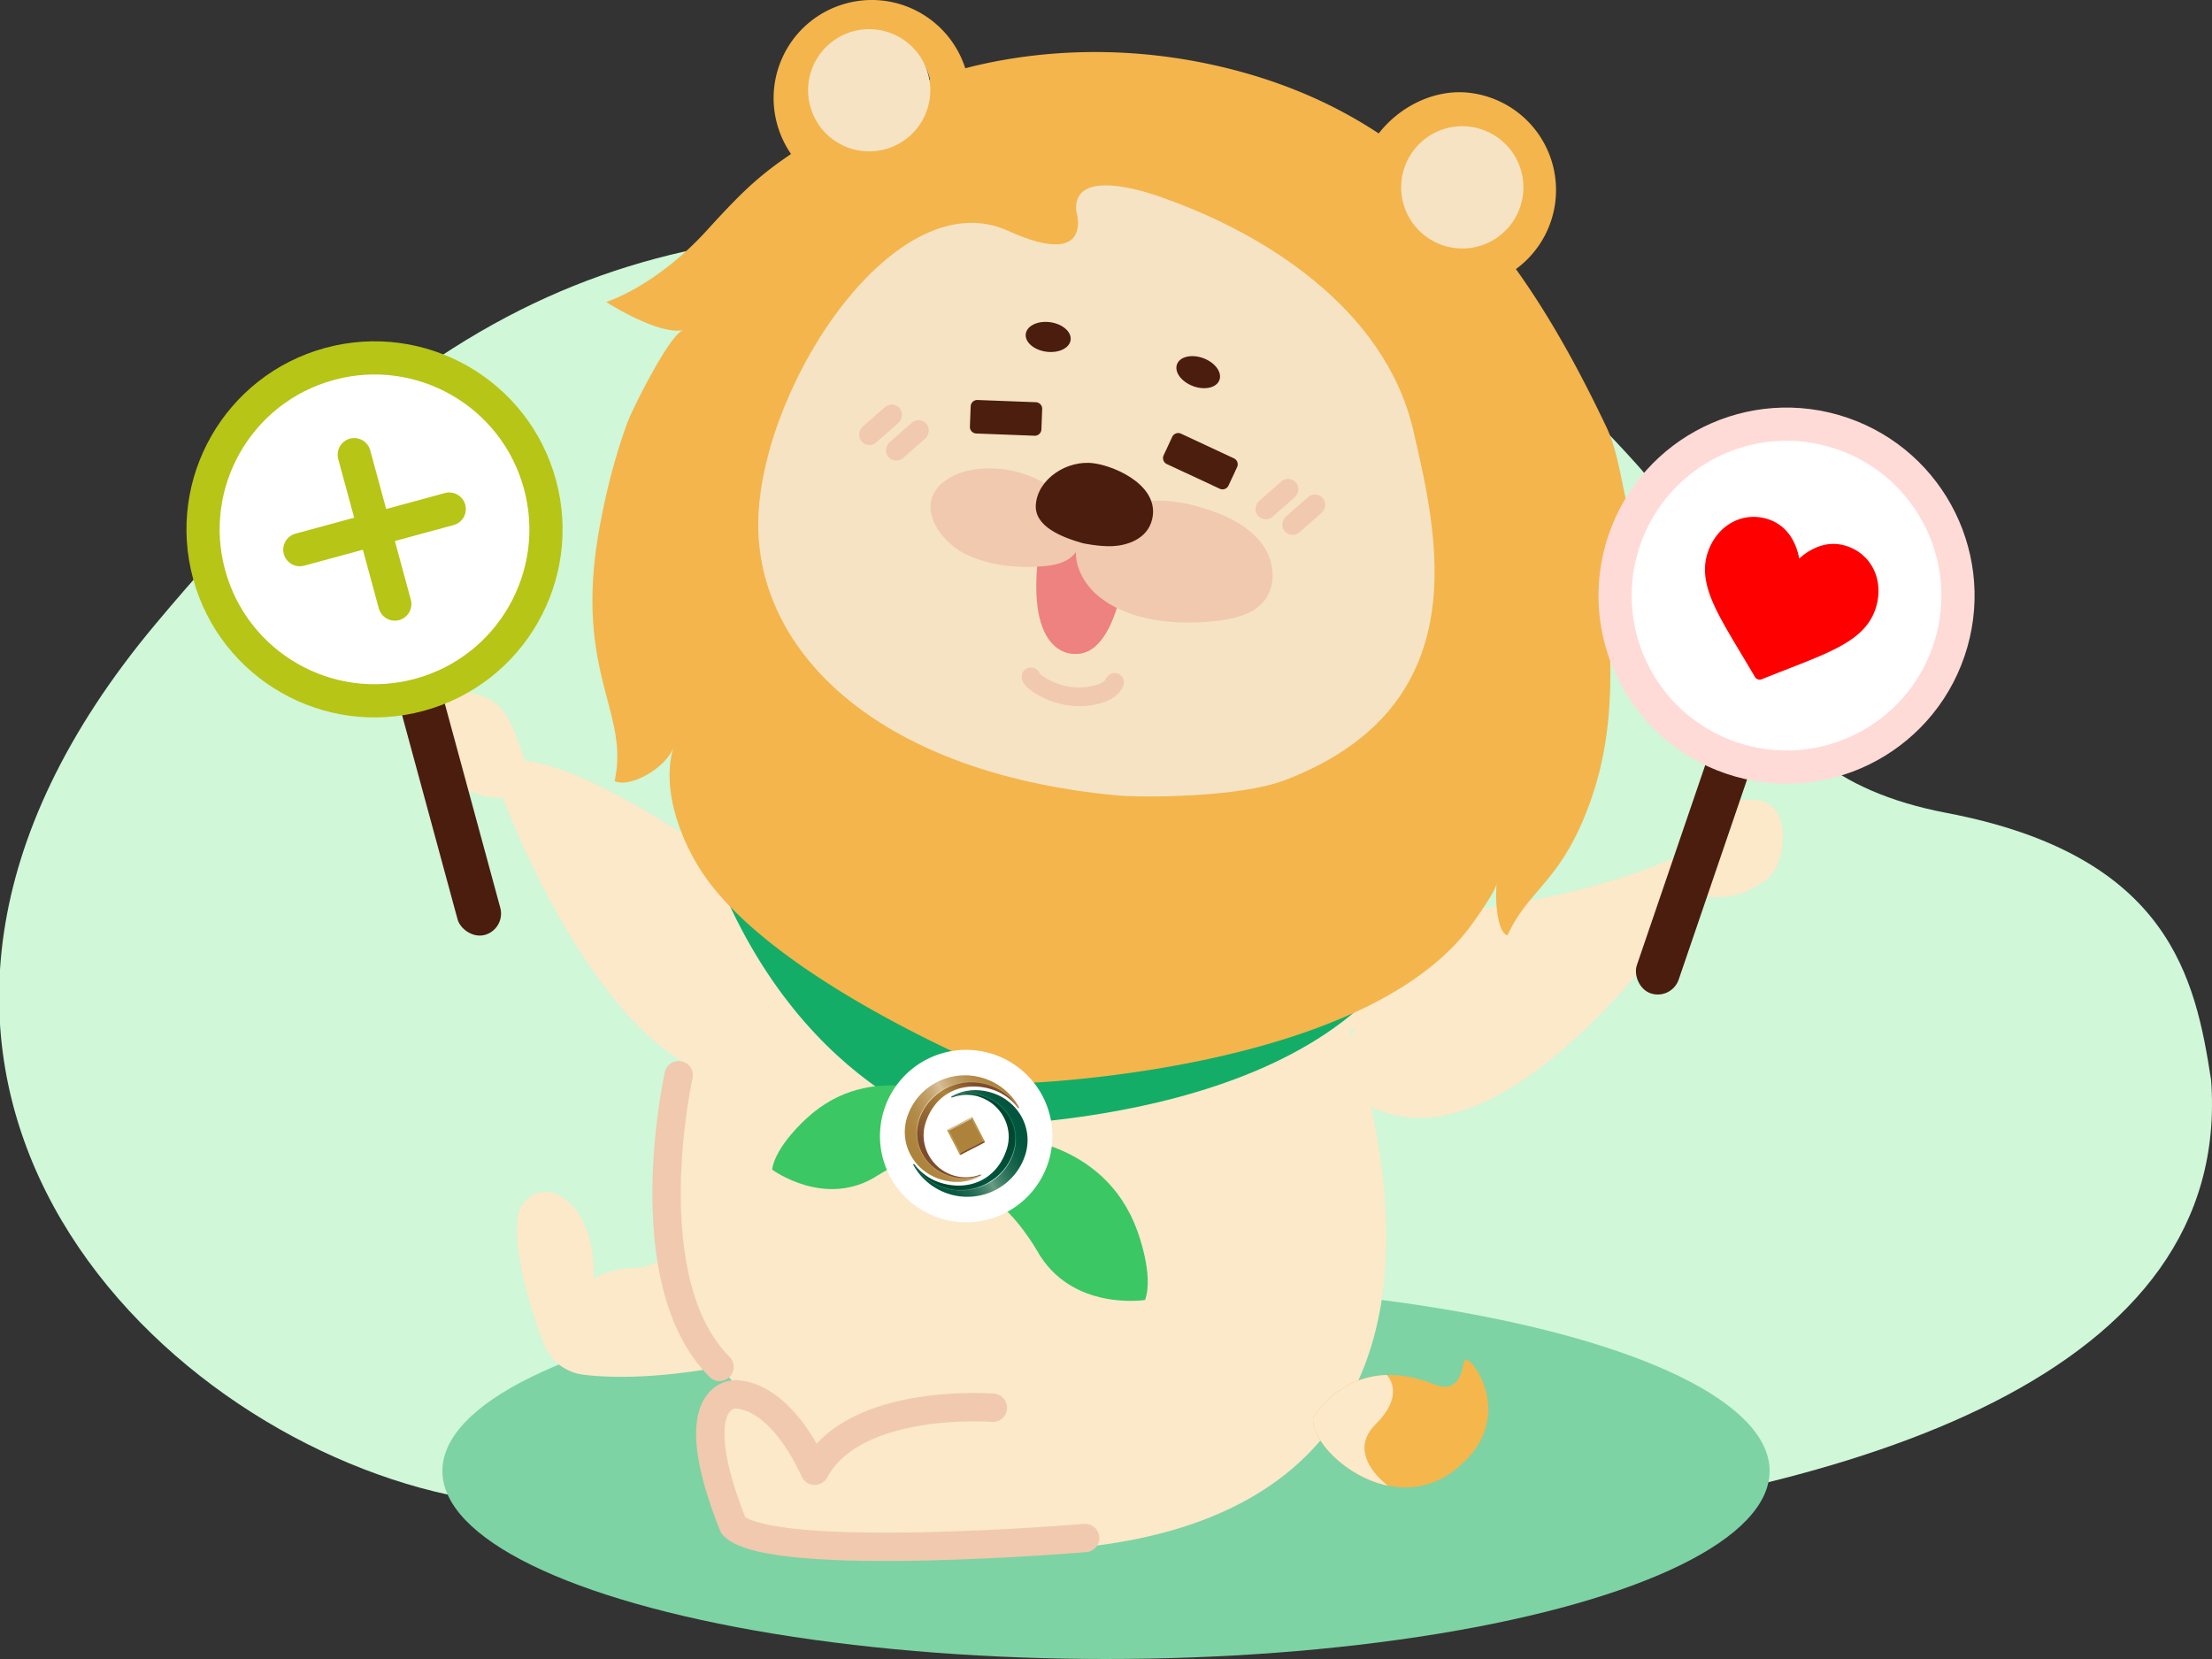 <svg width="200" height="150" viewBox="0 0 200 150" fill="none" xmlns="http://www.w3.org/2000/svg"><rect x="0" y="0" width="200" height="150" fill="#333333" stroke="none"/><g clip-path="url(#clip0_3225_99787)"><path d="M14 56.5c29.5-35.33 50.032-37.117 84.072-35.33C127.47 22.713 137.5 30.34 148 42c10.499 11.66 7 27.5 28 31.5 20.22 3.852 22.5 15 23.917 24.144 3.937 52.983-133.344 43.896-160.642 37.209C11.976 128.165-18.585 95.523 14 56.5z" fill="#CFF7D8"/><ellipse cx="100" cy="133" rx="60" ry="17" fill="#7DD3A4"/><path d="M120.5 89s24.5 55.5-36.621 51c-6.595-.014-11.234-.555-14.203-.677-2.337-.098-3.747-2.147-4.397-4.396-1.146-3.963-2.448-8.799 1.015-8.792 5.306.01 7.027 5.83 7.027 5.83l8.89-6.865L120.5 89z" fill="#FBE9C9"/><path d="M130.589 82.467s11.326-.598 21.775-5.316c2.134-3.513 3.24-5.164 6.591-4.795 3.351.369 2.519 6.47.419 7.43-2.888 2.1-5.833 1.092-5.833 1.092s-14.941 22.711-27.328 19.969c-12.39-2.74 4.38-18.376 4.38-18.376l-.004-.004zm-57.576 1.079S56.101 69.79 47.444 68.765c-1.275-3.906-1.971-5.77-5.32-6.175-3.347-.406-3.932 5.722-2.102 7.135 2.333 2.706 5.43 2.394 5.43 2.394s9.358 25.522 22.046 25.684c12.688.163 5.518-14.257 5.518-14.257h-.003z" fill="#FBE9C9"/><path d="M66.398 86.414s-8.018 7.22-5.397 27.696c-.666-.67-2.448.524-3.246.524-2.537-.004-4.075.93-4.075.93s.378-5.631-3.169-7.514c-1.576-.836-3.51.24-3.717 2.012-.388 3.314 1.16 8.234 2.347 11.396a4.449 4.449 0 003.653 2.844c5.634.676 12.258-.71 12.258-.71l8.607 9.391 56.548-46.41-63.812-.156.003-.003z" fill="#FBE9C9"/><path d="M118.734 128.157s3.453-5.999 10.899-3.003c2.394.964 2.513-1.339 2.797-2.161.287-.825 5.11 5.086-.751 9.817-5.86 4.731-13.341-1.738-12.948-4.653h.003z" fill="#F5B64C"/><path d="M125.386 124.319c-4.525.135-6.652 3.838-6.652 3.838-.261 1.921 2.898 5.38 6.756 6.168 0 0-3.899-2.793-1.109-5.552 2.79-2.76 1.008-4.451 1.008-4.451l-.003-.003z" fill="#FBE9C9"/><path d="M89.77 127.281s-12.51-.994-16.11 5.699c-3.467-7.464-7.335-6.896-7.335-6.896s-4.732.075-.02 11.863c3.49 3.504 31.807 1.116 31.807 1.116M61.363 97.215s-4.139 18.518 3.693 26.377" stroke="#F0C9AE" stroke-width="2.56" stroke-linecap="round" stroke-linejoin="round"/><path d="M127.393 85.798c-10.003 16.665-41.412 16.03-41.412 16.03s-17.04-4.846-23.546-29.911c0 0 65.192 13.492 64.958 13.881z" fill="#13AD67"/><path d="M145.056 51.464c.44.277 4.407.744 4.89.46-3.317-3.666-2.857-9.435-4.704-13.32-7.855-16.517-17.324-28.728-35.595-32.742-6.987-1.535-14.342-1.566-21.315.047-5.07 1.174-10.115 3.856-14.531 6.564-4.64 2.844-6.233 4.342-9.905 8.373-4.65 5.103-9.087 6.46-9.087 6.46s4.745 3.046 7.014 2.532c-1.217.227-4.68 7.224-5.11 8.404-1.095 3.01-1.887 6.12-2.472 9.272-2.468 13.23 2.736 16.794 1.33 23.097 1.376.707 4.774-1.248 5.342-3.114-1.217 3.997.815 8.616 2.388 11.095 5.782 9.103 23.442 16.892 28.18 18.856a5.518 5.518 0 002.458.413c5.914-.365 30.658-2.577 39.126-14.267.964-1.333 2.205-3.166 2.262-3.758-.186 1.918.129 4.515.974 4.735 1.958-4.302 4.985-4.843 7.599-12.411 2.232-6.462 1.866-13 1.163-20.692l-.007-.004z" fill="#F4B54C"/><path d="M127.796 38.952c-2.604-11.298-13.963-17.974-22.316-20.946 0 0-8.535-3.41-8.173 1.061 0 0 1.721 5.377-6.155 1.803-10.023-4.548-21.998 13.415-22.576 25.694-.558 11.92 10.341 23.28 32.386 25.35 2.242.209 11.092.222 15.289-1.401 17.493-6.76 13.709-22.157 11.542-31.565l.003.004z" fill="#F6E3C4"/><path d="M140.626 18.242a8.851 8.851 0 00-7.73-9.847c-3.578-.43-7.109 1.664-8.85 4.565l6.733 13.013a8.851 8.851 0 009.847-7.73zm-9.259 3.406l-3.527-7.203a4.783 4.783 0 018.847 3.03 4.777 4.777 0 01-5.316 4.173h-.004zM82.603.847C78.17-1.239 72.881.661 70.794 5.094c-2.086 4.434-.186 9.723 4.248 11.81L87.696 9.05A8.873 8.873 0 0082.6.847h.003zm-5.698 12.144a5.13 5.13 0 117.318-4.539l-7.318 4.542v-.003z" fill="#F4B54C"/><path d="M83.841 9.876a5.523 5.523 0 01-6.966 3.537 5.523 5.523 0 01-3.537-6.966 5.523 5.523 0 016.966-3.537 5.523 5.523 0 013.537 6.966zm49.074 12.545a5.525 5.525 0 10-1.403-10.963 5.525 5.525 0 001.403 10.963z" fill="#F6E3C4"/><path d="M102.109 48.383s-.494 10.93-4.92 10.74c0 0-5.022.464-3.024-10.804l4.785-2.333 3.159 2.397z" fill="#ED8280"/><path d="M117.219 43.69a.938.938 0 00-1.377-.153l-1.961 1.725c-.379.331-.484.913-.183 1.315.169.227.42.349.677.369a.926.926 0 00.689-.23l1.969-1.728c.372-.328.48-.896.186-1.298zm2.428 1.41a.936.936 0 00-1.376-.153l-1.965 1.728c-.379.332-.484.914-.179 1.313a.932.932 0 00.676.368.927.927 0 00.69-.23l1.965-1.728c.372-.328.48-.896.186-1.298h.003zm-38.264-8.13a.937.937 0 00-1.376-.152l-1.962 1.724c-.378.332-.487.913-.182 1.316a.93.93 0 00.676.369.928.928 0 00.69-.23l1.968-1.728c.372-.328.48-.897.186-1.299zm2.428 1.41a.937.937 0 00-1.376-.152l-1.965 1.728c-.379.331-.484.91-.18 1.312.173.227.42.352.677.369a.928.928 0 00.69-.23l1.965-1.728c.372-.328.48-.896.186-1.299h.003zm1.586 5.137c1.356-1.031 3.182-1.248 4.816-1.136 2.709.186 5.336 1.566 6.997 3.716.48.626.69 1.356.652 2.09 0 .014.014.017.02.007.234-.325.514-.622.816-.883 2.404-2.08 6.005-2.418 8.988-1.674 2.259.562 4.839 1.536 6.334 3.43.017.023.034.043.054.067 1.231 1.61 1.451 4.115-.132 5.576-1.099 1.018-2.864 1.33-4.305 1.471-3.338.332-7.439-.023-10.172-2.16-.886-.694-1.6-1.624-1.961-2.689a4.057 4.057 0 01-.22-1.39c0-.013-.014-.017-.02-.007-.596.812-1.576 1.11-2.587 1.225-2.391.267-5.012.027-7.217-.981-2.418-1.106-4.896-4.508-2.06-6.665l-.003.003z" fill="#F0C9AE"/><path d="M100.598 49.38c1.241-.057 3.131-.598 3.571-2.414.713-2.942-3.108-4.761-5.232-5.072-2.448-.359-5.116 1.413-5.282 3.737-.142 1.978 2.354 2.945 4.244 3.483.007 0 1.461.321 2.699.267zm9.656-15.015c.26-.696-.387-1.581-1.445-1.977-1.059-.395-2.127-.152-2.388.545-.26.696.387 1.581 1.446 1.977 1.058.395 2.127.151 2.387-.545zM96.8 30.747c.101-.736-.723-1.46-1.842-1.614-1.12-.155-2.11.316-2.212 1.052-.102.736.723 1.459 1.842 1.614 1.12.155 2.11-.316 2.211-1.052z" fill="#4A1D0E"/><path d="M100.922 60.862c-.402-.078-.767.186-.95.554-.253.51-1.674.768-2.556.748-1.81-.078-3.095-.947-3.412-1.275v-.004a.843.843 0 00-1.6.092c-.05.2-.057.507.2.859.554.754 2.448 1.913 4.76 2.012h.342c.913-.027 3.23-.257 3.852-1.847a.842.842 0 00-.632-1.136l-.004-.003z" fill="#F0C9AE"/><path d="M111.564 41.44l-4.781-2.23a.6.6 0 00-.796.29l-.775 1.665c-.14.3-.01.656.289.795l4.782 2.229c.299.14.656.01.795-.29l.776-1.664c.14-.3.01-.656-.29-.795zm-17.908-5.074l-5.272-.2a.599.599 0 00-.62.575l-.07 1.835a.599.599 0 00.575.62l5.271.201a.599.599 0 00.621-.575l.07-1.835a.599.599 0 00-.575-.621z" fill="#4B1E0E"/><path d="M86.115 99.379s-7.284-3.727-13.186 1.738c0 0-2.823 2.496-3.118 4.633 0 0 4.857 3.598 9.577.507 0 0 2.915-1.863 5.157-1.998l1.57-4.88zm4.538 3.378s9.164.081 12.188 8.566c0 0 1.508 3.943.693 6.216 0 0-6.689 1.055-9.77-4.464 0 0-1.927-3.362-4.081-4.66l.973-5.658h-.003z" fill="#3BC763"/><path d="M94.81 105.006a7.794 7.794 0 01-9.739 5.164 7.794 7.794 0 01-5.164-9.739 7.794 7.794 0 019.74-5.164 7.794 7.794 0 015.163 9.739z" fill="#fff"/><path d="M87.893 101.015l-2.253 1.163 1.163 2.254 2.254-1.164-1.164-2.253z" fill="#AD833B"/><path d="M87.902 101.009l1.163 2.256-.169-.054-1.048-2.033.054-.169z" fill="#C1994D"/><path d="M87.848 101.178l-2.03 1.052-.171-.054 2.255-1.167-.054.169z" fill="#D8BF98"/><path d="M86.813 104.428l-1.166-2.252.172.054 1.048 2.026-.054.172z" fill="#C1994D"/><path d="M86.867 104.256l2.029-1.045.169.054-2.252 1.163.054-.172z" fill="#7D4B2D"/><path d="M83.066 101.253c.831-2.608 3.645-4.041 6.286-3.203a5.044 5.044 0 012.75 2.124l.053-.027a5.565 5.565 0 00-3.209-2.655c-2.908-.926-6.012.653-6.929 3.531-.754 2.374.602 4.842 3.003 5.603 1.295.413 2.618.291 3.696-.345l-.016-.034c-.886.372-1.904.406-2.909.088-2.178-.693-3.409-2.932-2.725-5.086v.004z" fill="url(#paint0_linear_3225_99787)"/><path d="M91.648 104.184c-.832 2.608-3.645 4.042-6.286 3.203a5.025 5.025 0 01-2.746-2.124l-.055.027a5.566 5.566 0 003.21 2.655c2.911.926 6.012-.653 6.929-3.531.754-2.374-.602-4.842-3.003-5.606-1.295-.413-2.618-.291-3.696.344l.017.034c.886-.375 1.903-.409 2.904-.088 2.178.694 3.41 2.932 2.723 5.086h.003z" fill="url(#paint1_linear_3225_99787)"/><path d="M86.173 106.268c-1.965-.626-3.118-2.746-2.496-4.708.91-2.86 3.527-3.851 6.016-3.057.984.315 1.796.92 2.367 1.691l.04-.02a5.044 5.044 0 00-2.748-2.124c-2.642-.842-5.455.592-6.287 3.203-.686 2.154.548 4.392 2.726 5.086 1 .318 2.022.284 2.908-.088l-.03-.061a3.731 3.731 0 01-2.49.081l-.006-.003z" fill="url(#paint2_linear_3225_99787)"/><path d="M89.356 98.053c-2.655-.845-5.482.589-6.314 3.199-.687 2.158.555 4.4 2.742 5.097 1.008.321 2.03.287 2.919-.085l-.007-.017c-.872.349-1.87.376-2.854.061-2.174-.693-3.409-2.915-2.73-5.049.823-2.583 3.63-3.997 6.267-3.158a5.04 5.04 0 012.719 2.069l.014-.006a5.074 5.074 0 00-2.753-2.114l-.003.003z" fill="url(#paint3_linear_3225_99787)"/><path d="M88.537 99.17c1.965.625 3.121 2.745 2.496 4.707-.913 2.864-3.527 3.848-6.016 3.057a4.707 4.707 0 01-2.364-1.691l-.04.02a5.038 5.038 0 002.745 2.124c2.641.842 5.455-.592 6.287-3.203.686-2.154-.545-4.392-2.722-5.086-1.002-.317-2.023-.284-2.905.088l.03.058a3.72 3.72 0 012.492-.078l-.003.003z" fill="url(#paint4_linear_3225_99787)"/><path d="M85.355 107.384c2.655.845 5.482-.589 6.314-3.199.686-2.158-.551-4.4-2.743-5.097-1.004-.32-2.029-.287-2.915.085l.007.017c.873-.352 1.87-.376 2.854-.061 2.175.693 3.409 2.915 2.73 5.049-.823 2.583-3.63 3.997-6.267 3.158a5.05 5.05 0 01-2.719-2.069l-.013.006a5.077 5.077 0 002.752 2.117v-.006z" fill="url(#paint5_linear_3225_99787)"/><rect x="158.021" y="57.939" width="4" height="33" rx="2" transform="rotate(18.868 158.021 57.939)" fill="#4A1D0E"/><circle cx="161.53" cy="53.854" r="15.5" transform="rotate(18.868 161.53 53.854)" fill="#fff" stroke="#FFDBD7" stroke-width="3"/><path d="M167.019 49.39a3.81 3.81 0 00-2.501.001c-.803.27-1.439.747-1.843 1.114-.095-.537-.307-1.304-.776-2.009a3.809 3.809 0 00-1.977-1.532c-2.293-.783-4.657.484-5.499 2.95-.91 2.662.624 5.221 2.947 9.095.394.658.842 1.404 1.301 2.193a.503.503 0 00.623.213c.847-.343 1.657-.66 2.372-.938 4.208-1.642 6.987-2.727 7.897-5.39.842-2.465-.251-4.914-2.544-5.698z" fill="red"/><rect x="33.244" y="53.213" width="4" height="33" rx="2" transform="rotate(-15.203 33.244 53.213)" fill="#4A1D0E"/><circle cx="33.863" cy="47.863" r="15.5" transform="rotate(-15.203 33.863 47.863)" fill="#fff" stroke="#B7C516" stroke-width="3"/><path d="M27.108 49.699l13.51-3.672m-8.59-4.919l3.67 13.51" stroke="#B7C516" stroke-width="3" stroke-linecap="round"/></g><defs><linearGradient id="paint0_linear_3225_99787" x1="82.079" y1="104.52" x2="91.759" y2="99.37" gradientUnits="userSpaceOnUse"><stop stop-color="#AD833B"/><stop offset=".12" stop-color="#AE853E"/><stop offset=".22" stop-color="#B38B48"/><stop offset=".31" stop-color="#BA9659"/><stop offset=".4" stop-color="#C5A570"/><stop offset=".48" stop-color="#D3B98F"/><stop offset=".5" stop-color="#D8BF98"/><stop offset=".52" stop-color="#D3B98F"/><stop offset=".6" stop-color="#C5A570"/><stop offset=".69" stop-color="#BA9659"/><stop offset=".78" stop-color="#B38B48"/><stop offset=".88" stop-color="#AE853E"/><stop offset="1" stop-color="#AD833B"/></linearGradient><linearGradient id="paint1_linear_3225_99787" x1="92.491" y1="100.916" x2="82.988" y2="106.101" gradientUnits="userSpaceOnUse"><stop stop-color="#00553C"/><stop offset=".12" stop-color="#03573E"/><stop offset=".21" stop-color="#0D5D45"/><stop offset=".3" stop-color="#1E6950"/><stop offset=".38" stop-color="#357961"/><stop offset=".46" stop-color="#548D76"/><stop offset=".5" stop-color="#689B84"/><stop offset=".54" stop-color="#548D76"/><stop offset=".62" stop-color="#357961"/><stop offset=".7" stop-color="#1E6950"/><stop offset=".79" stop-color="#0D5D45"/><stop offset=".88" stop-color="#03573E"/><stop offset="1" stop-color="#00553C"/></linearGradient><linearGradient id="paint2_linear_3225_99787" x1="88.858" y1="98.337" x2="85.406" y2="104.446" gradientUnits="userSpaceOnUse"><stop stop-color="#7D4B2D"/><stop offset=".3" stop-color="#AD833B"/><stop offset="1" stop-color="#7D4B2D"/></linearGradient><linearGradient id="paint3_linear_3225_99787" x1="88.74" y1="98.42" x2="85.425" y2="104.576" gradientUnits="userSpaceOnUse"><stop stop-color="#C1994D"/><stop offset=".3" stop-color="#F1E5CD"/><stop offset="1" stop-color="#C1994D"/></linearGradient><linearGradient id="paint4_linear_3225_99787" x1="89.261" y1="101.02" x2="85.771" y2="107.092" gradientUnits="userSpaceOnUse"><stop stop-color="#00462F"/><stop offset=".7" stop-color="#00553C"/><stop offset="1" stop-color="#00462F"/></linearGradient><linearGradient id="paint5_linear_3225_99787" x1="85.851" y1="107.1" x2="89.247" y2="100.998" gradientUnits="userSpaceOnUse"><stop stop-color="#007156"/><stop offset=".3" stop-color="#E8F3F2"/><stop offset="1" stop-color="#007156"/></linearGradient><clipPath id="clip0_3225_99787"><path fill="#fff" d="M0 0h200v150H0z"/></clipPath></defs></svg>